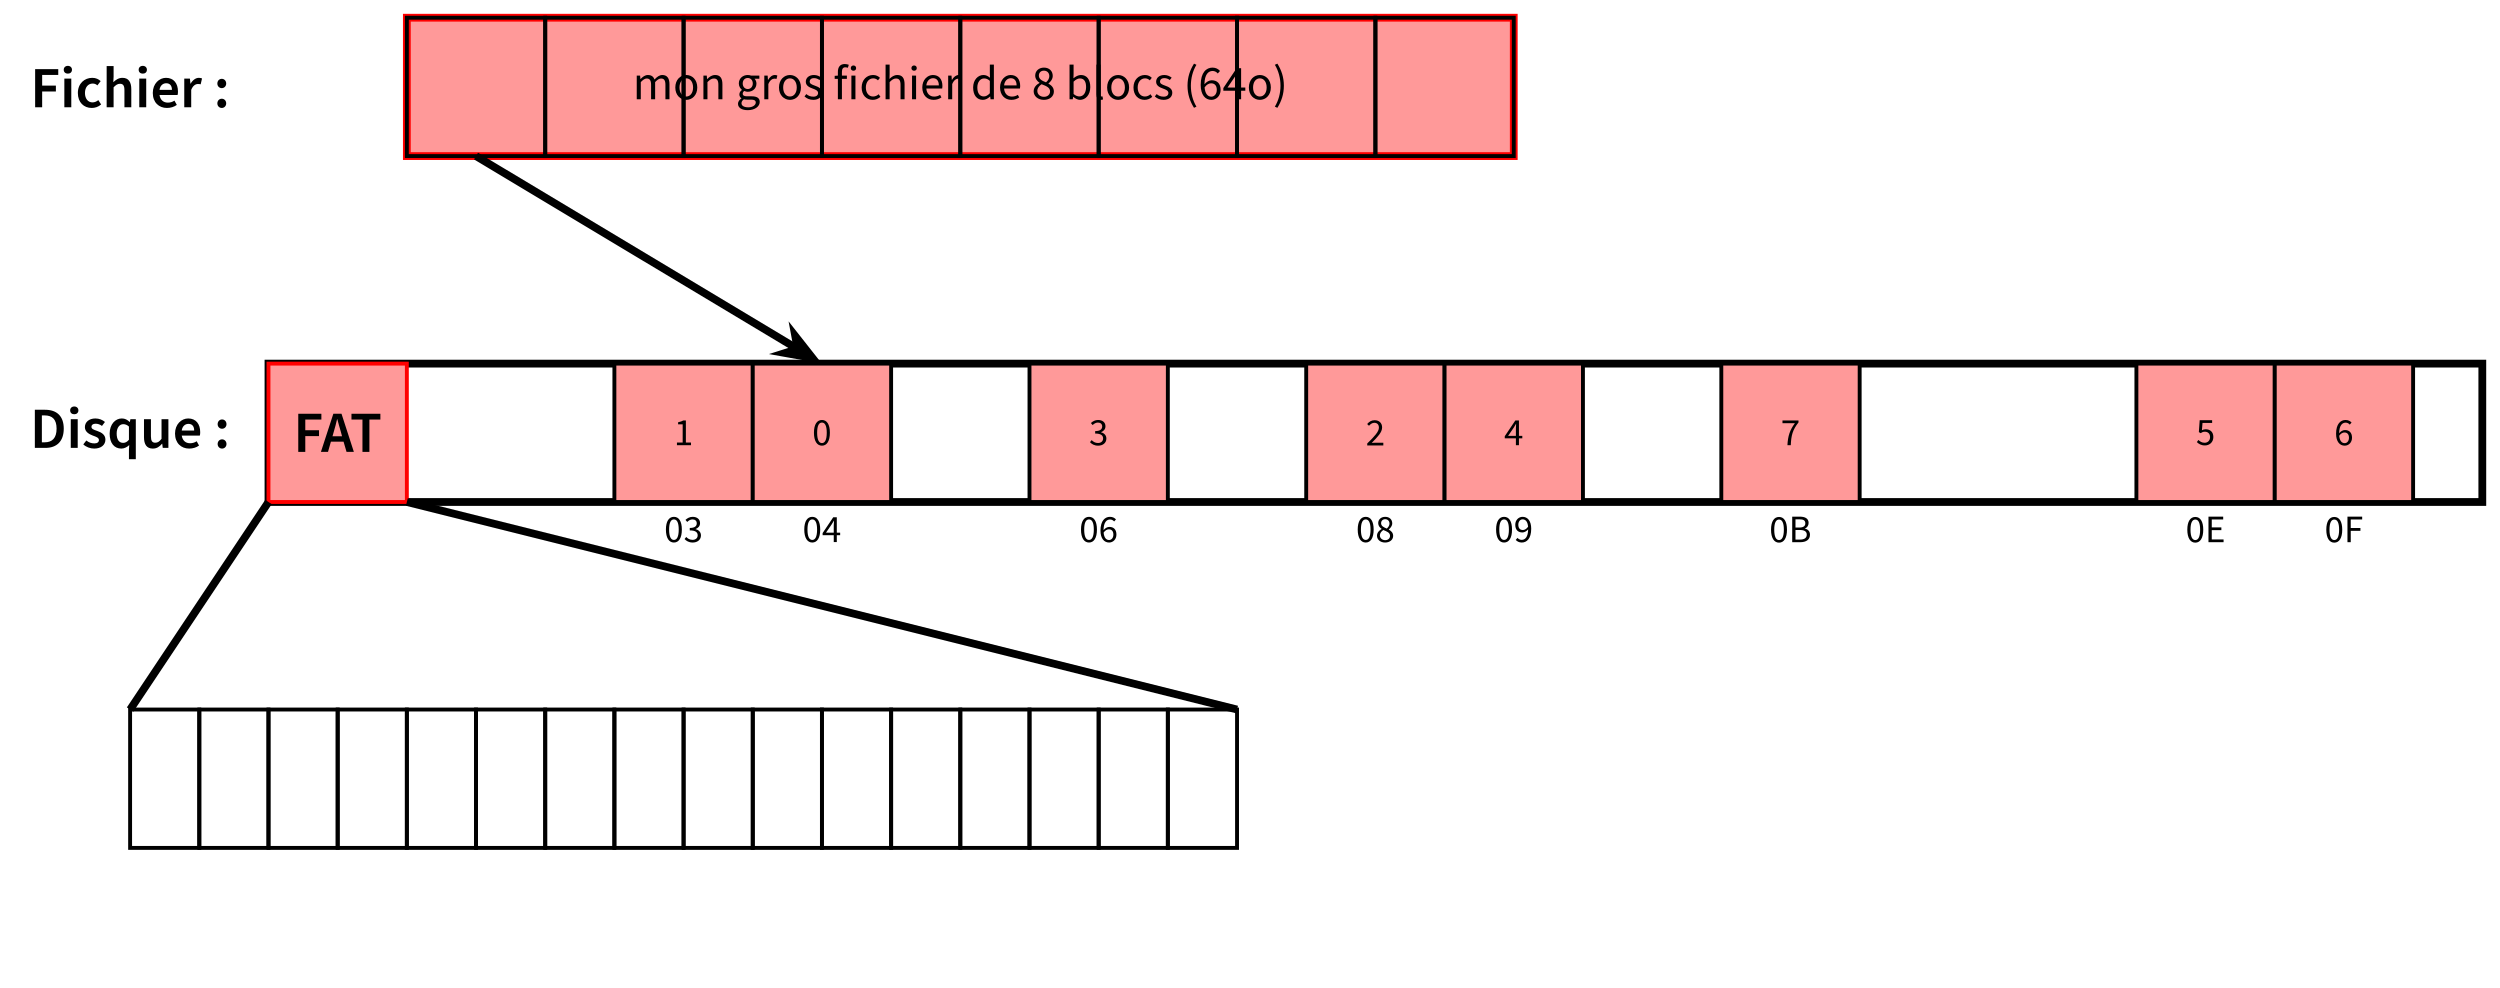 <?xml version="1.0" encoding="UTF-8"?>
<svg xmlns="http://www.w3.org/2000/svg" xmlns:xlink="http://www.w3.org/1999/xlink" width="512.179" height="202.498" viewBox="0 0 512.179 202.498">
<defs>
<g>
<g id="glyph-0-0">
<path d="M 0.984 0 L 2.422 0 L 2.422 -3.234 L 5.234 -3.234 L 5.234 -4.438 L 2.422 -4.438 L 2.422 -6.625 L 5.719 -6.625 L 5.719 -7.812 L 0.984 -7.812 Z M 0.984 0 "/>
</g>
<g id="glyph-0-1">
<path d="M 0.859 0 L 2.281 0 L 2.281 -5.875 L 0.859 -5.875 Z M 1.578 -6.891 C 2.078 -6.891 2.422 -7.203 2.422 -7.688 C 2.422 -8.156 2.078 -8.484 1.578 -8.484 C 1.078 -8.484 0.734 -8.156 0.734 -7.688 C 0.734 -7.203 1.078 -6.891 1.578 -6.891 Z M 1.578 -6.891 "/>
</g>
<g id="glyph-0-2">
<path d="M 3.328 0.141 C 4 0.141 4.688 -0.078 5.25 -0.578 L 4.672 -1.469 C 4.344 -1.188 3.938 -1 3.469 -1 C 2.562 -1 1.938 -1.766 1.938 -2.922 C 1.938 -4.094 2.578 -4.859 3.516 -4.859 C 3.891 -4.859 4.188 -4.75 4.484 -4.484 L 5.156 -5.359 C 4.734 -5.75 4.188 -6.031 3.438 -6.031 C 1.859 -6.031 0.484 -4.891 0.484 -2.922 C 0.484 -0.984 1.719 0.141 3.328 0.141 Z M 3.328 0.141 "/>
</g>
<g id="glyph-0-3">
<path d="M 0.859 0 L 2.281 0 L 2.281 -4.094 C 2.75 -4.562 3.078 -4.812 3.594 -4.812 C 4.219 -4.812 4.5 -4.453 4.5 -3.5 L 4.5 0 L 5.906 0 L 5.906 -3.688 C 5.906 -5.156 5.359 -6.031 4.094 -6.031 C 3.281 -6.031 2.703 -5.594 2.219 -5.141 L 2.281 -6.266 L 2.281 -8.438 L 0.859 -8.438 Z M 0.859 0 "/>
</g>
<g id="glyph-0-4">
<path d="M 3.375 0.141 C 4.141 0.141 4.859 -0.078 5.406 -0.484 L 4.922 -1.359 C 4.516 -1.094 4.062 -0.953 3.562 -0.953 C 2.625 -0.953 2.016 -1.531 1.859 -2.516 L 5.562 -2.516 C 5.625 -2.719 5.641 -2.938 5.641 -3.234 C 5.641 -4.875 4.781 -6.031 3.188 -6.031 C 1.812 -6.031 0.484 -4.859 0.484 -2.938 C 0.484 -0.984 1.75 0.141 3.375 0.141 Z M 1.859 -3.562 C 1.984 -4.453 2.562 -4.922 3.234 -4.922 C 4 -4.922 4.406 -4.422 4.406 -3.562 Z M 1.859 -3.562 "/>
</g>
<g id="glyph-0-5">
<path d="M 0.859 0 L 2.281 0 L 2.281 -3.562 C 2.625 -4.453 3.188 -4.766 3.656 -4.766 C 3.891 -4.766 4.047 -4.75 4.219 -4.703 L 4.5 -5.906 C 4.328 -5.969 4.141 -6.031 3.844 -6.031 C 3.219 -6.031 2.594 -5.594 2.156 -4.828 L 2.125 -4.828 L 2.016 -5.875 L 0.859 -5.875 Z M 0.859 0 "/>
</g>
<g id="glyph-0-6">
<path d="M 1.656 -3.922 C 2.172 -3.922 2.562 -4.328 2.562 -4.859 C 2.562 -5.422 2.172 -5.828 1.656 -5.828 C 1.141 -5.828 0.75 -5.422 0.75 -4.859 C 0.75 -4.328 1.141 -3.922 1.656 -3.922 Z M 1.656 0.141 C 2.172 0.141 2.562 -0.266 2.562 -0.797 C 2.562 -1.344 2.172 -1.75 1.656 -1.75 C 1.141 -1.75 0.75 -1.344 0.75 -0.797 C 0.75 -0.266 1.141 0.141 1.656 0.141 Z M 1.656 0.141 "/>
</g>
<g id="glyph-0-7">
<path d="M 0.984 0 L 3.156 0 C 5.469 0 6.906 -1.344 6.906 -3.938 C 6.906 -6.531 5.469 -7.812 3.078 -7.812 L 0.984 -7.812 Z M 2.422 -1.141 L 2.422 -6.656 L 2.984 -6.656 C 4.547 -6.656 5.438 -5.859 5.438 -3.938 C 5.438 -2.016 4.547 -1.141 2.984 -1.141 Z M 2.422 -1.141 "/>
</g>
<g id="glyph-0-8">
<path d="M 2.516 0.141 C 4 0.141 4.812 -0.672 4.812 -1.688 C 4.812 -2.703 4.016 -3.172 3.109 -3.484 C 2.359 -3.734 1.953 -3.891 1.953 -4.328 C 1.953 -4.672 2.219 -4.953 2.797 -4.953 C 3.266 -4.953 3.688 -4.812 4.109 -4.5 L 4.719 -5.312 C 4.25 -5.719 3.562 -6.031 2.766 -6.031 C 1.453 -6.031 0.609 -5.281 0.609 -4.25 C 0.609 -3.328 1.406 -2.828 2.25 -2.516 C 2.906 -2.281 3.484 -2.094 3.484 -1.609 C 3.484 -1.203 3.172 -0.922 2.562 -0.922 C 1.953 -0.922 1.422 -1.094 0.906 -1.516 L 0.281 -0.719 C 0.859 -0.172 1.703 0.141 2.516 0.141 Z M 2.516 0.141 "/>
</g>
<g id="glyph-0-9">
<path d="M 4.469 2.312 L 5.875 2.312 L 5.875 -5.875 L 4.766 -5.875 L 4.656 -5.312 L 4.609 -5.312 C 4.125 -5.781 3.656 -6.031 3 -6.031 C 1.703 -6.031 0.516 -4.859 0.516 -2.922 C 0.516 -0.984 1.453 0.141 2.922 0.141 C 3.516 0.141 4.094 -0.172 4.531 -0.578 L 4.469 0.391 Z M 3.281 -1.031 C 2.438 -1.031 1.953 -1.688 1.953 -2.953 C 1.953 -4.156 2.562 -4.859 3.297 -4.859 C 3.688 -4.859 4.078 -4.734 4.469 -4.375 L 4.469 -1.672 C 4.094 -1.219 3.719 -1.031 3.281 -1.031 Z M 3.281 -1.031 "/>
</g>
<g id="glyph-0-10">
<path d="M 2.609 0.141 C 3.422 0.141 3.984 -0.25 4.5 -0.859 L 4.531 -0.859 L 4.641 0 L 5.797 0 L 5.797 -5.875 L 4.391 -5.875 L 4.391 -1.859 C 3.953 -1.297 3.625 -1.062 3.109 -1.062 C 2.484 -1.062 2.219 -1.422 2.219 -2.375 L 2.219 -5.875 L 0.797 -5.875 L 0.797 -2.203 C 0.797 -0.719 1.344 0.141 2.609 0.141 Z M 2.609 0.141 "/>
</g>
<g id="glyph-0-11">
<path d="M 2.609 -4.141 C 2.859 -4.953 3.078 -5.844 3.281 -6.703 L 3.328 -6.703 C 3.562 -5.859 3.797 -4.953 4.047 -4.141 L 4.297 -3.203 L 2.344 -3.203 Z M -0.031 0 L 1.422 0 L 2.016 -2.094 L 4.609 -2.094 L 5.219 0 L 6.719 0 L 4.188 -7.812 L 2.516 -7.812 Z M -0.031 0 "/>
</g>
<g id="glyph-0-12">
<path d="M 2.562 0 L 3.984 0 L 3.984 -6.625 L 6.234 -6.625 L 6.234 -7.812 L 0.312 -7.812 L 0.312 -6.625 L 2.562 -6.625 Z M 2.562 0 "/>
</g>
<g id="glyph-1-0">
<path d="M 0.812 0 L 1.641 0 L 1.641 -3.516 C 2.094 -4 2.5 -4.25 2.844 -4.25 C 3.469 -4.25 3.75 -3.875 3.75 -2.953 L 3.75 0 L 4.578 0 L 4.578 -3.516 C 5.031 -4 5.406 -4.25 5.797 -4.25 C 6.406 -4.25 6.688 -3.875 6.688 -2.953 L 6.688 0 L 7.516 0 L 7.516 -3.078 C 7.516 -4.312 7.031 -4.969 6.047 -4.969 C 5.453 -4.969 4.938 -4.578 4.453 -4.047 C 4.25 -4.609 3.844 -4.969 3.094 -4.969 C 2.516 -4.969 2.031 -4.609 1.594 -4.141 L 1.562 -4.141 L 1.5 -4.844 L 0.812 -4.844 Z M 0.812 0 "/>
</g>
<g id="glyph-1-1">
<path d="M 2.703 0.125 C 3.891 0.125 4.953 -0.812 4.953 -2.406 C 4.953 -4.031 3.891 -4.969 2.703 -4.969 C 1.516 -4.969 0.453 -4.031 0.453 -2.406 C 0.453 -0.812 1.516 0.125 2.703 0.125 Z M 2.703 -0.562 C 1.875 -0.562 1.312 -1.312 1.312 -2.406 C 1.312 -3.531 1.875 -4.281 2.703 -4.281 C 3.531 -4.281 4.094 -3.531 4.094 -2.406 C 4.094 -1.312 3.531 -0.562 2.703 -0.562 Z M 2.703 -0.562 "/>
</g>
<g id="glyph-1-2">
<path d="M 0.812 0 L 1.641 0 L 1.641 -3.516 C 2.125 -4 2.469 -4.25 2.953 -4.25 C 3.594 -4.25 3.875 -3.875 3.875 -2.953 L 3.875 0 L 4.703 0 L 4.703 -3.078 C 4.703 -4.312 4.25 -4.969 3.219 -4.969 C 2.547 -4.969 2.047 -4.609 1.594 -4.141 L 1.562 -4.141 L 1.5 -4.844 L 0.812 -4.844 Z M 0.812 0 "/>
</g>
<g id="glyph-1-3">
<path d="M 2.453 2.234 C 3.953 2.234 4.906 1.453 4.906 0.547 C 4.906 -0.25 4.344 -0.609 3.203 -0.609 L 2.266 -0.609 C 1.625 -0.609 1.422 -0.828 1.422 -1.125 C 1.422 -1.391 1.562 -1.562 1.734 -1.703 C 1.953 -1.594 2.219 -1.531 2.453 -1.531 C 3.438 -1.531 4.234 -2.188 4.234 -3.219 C 4.234 -3.625 4.062 -3.984 3.844 -4.203 L 4.828 -4.203 L 4.828 -4.844 L 3.141 -4.844 C 2.953 -4.922 2.719 -4.969 2.453 -4.969 C 1.469 -4.969 0.625 -4.297 0.625 -3.234 C 0.625 -2.656 0.938 -2.188 1.25 -1.938 L 1.25 -1.891 C 1 -1.719 0.734 -1.406 0.734 -1 C 0.734 -0.625 0.922 -0.359 1.156 -0.203 L 1.156 -0.172 C 0.719 0.125 0.453 0.516 0.453 0.922 C 0.453 1.766 1.266 2.234 2.453 2.234 Z M 2.453 -2.094 C 1.891 -2.094 1.422 -2.531 1.422 -3.234 C 1.422 -3.953 1.891 -4.359 2.453 -4.359 C 3.016 -4.359 3.484 -3.938 3.484 -3.234 C 3.484 -2.531 3.016 -2.094 2.453 -2.094 Z M 2.578 1.656 C 1.688 1.656 1.172 1.328 1.172 0.812 C 1.172 0.531 1.312 0.25 1.672 0 C 1.875 0.062 2.109 0.078 2.297 0.078 L 3.125 0.078 C 3.766 0.078 4.094 0.234 4.094 0.672 C 4.094 1.172 3.484 1.656 2.578 1.656 Z M 2.578 1.656 "/>
</g>
<g id="glyph-1-4">
<path d="M 0.812 0 L 1.641 0 L 1.641 -3.109 C 1.969 -3.922 2.469 -4.219 2.875 -4.219 C 3.062 -4.219 3.172 -4.203 3.312 -4.156 L 3.484 -4.859 C 3.344 -4.938 3.188 -4.969 2.969 -4.969 C 2.438 -4.969 1.938 -4.578 1.594 -3.969 L 1.562 -3.969 L 1.5 -4.844 L 0.812 -4.844 Z M 0.812 0 "/>
</g>
<g id="glyph-1-5">
<path d="M 2.078 0.125 C 3.234 0.125 3.859 -0.531 3.859 -1.328 C 3.859 -2.203 3.125 -2.531 2.375 -2.797 C 1.766 -3.016 1.344 -3.188 1.344 -3.625 C 1.344 -3.984 1.609 -4.328 2.234 -4.328 C 2.656 -4.328 3.016 -4.188 3.344 -3.938 L 3.734 -4.422 C 3.344 -4.734 2.828 -4.969 2.219 -4.969 C 1.172 -4.969 0.547 -4.359 0.547 -3.594 C 0.547 -2.797 1.25 -2.438 1.969 -2.188 C 2.516 -1.984 3.062 -1.781 3.062 -1.281 C 3.062 -0.859 2.75 -0.531 2.109 -0.531 C 1.516 -0.531 1.078 -0.703 0.656 -1.062 L 0.281 -0.578 C 0.734 -0.141 1.375 0.125 2.078 0.125 Z M 2.078 0.125 "/>
</g>
<g id="glyph-1-6">
<path d="M 0.953 0 L 1.781 0 L 1.781 -4.172 L 2.797 -4.172 L 2.797 -4.844 L 1.781 -4.844 L 1.781 -5.609 C 1.781 -6.219 2 -6.547 2.469 -6.547 C 2.625 -6.547 2.812 -6.516 3 -6.453 L 3.188 -7.062 C 2.984 -7.141 2.672 -7.219 2.375 -7.219 C 1.406 -7.219 0.953 -6.594 0.953 -5.609 L 0.953 -4.844 L 0.297 -4.797 L 0.297 -4.172 L 0.953 -4.172 Z M 0.953 0 "/>
</g>
<g id="glyph-1-7">
<path d="M 0.812 0 L 1.641 0 L 1.641 -4.844 L 0.812 -4.844 Z M 1.234 -5.844 C 1.562 -5.844 1.781 -6.047 1.781 -6.375 C 1.781 -6.703 1.562 -6.922 1.234 -6.922 C 0.922 -6.922 0.688 -6.703 0.688 -6.375 C 0.688 -6.047 0.922 -5.844 1.234 -5.844 Z M 1.234 -5.844 "/>
</g>
<g id="glyph-1-8">
<path d="M 2.734 0.125 C 3.312 0.125 3.859 -0.094 4.297 -0.5 L 3.938 -1.031 C 3.656 -0.766 3.25 -0.562 2.797 -0.562 C 1.906 -0.562 1.312 -1.312 1.312 -2.406 C 1.312 -3.531 1.953 -4.281 2.828 -4.281 C 3.219 -4.281 3.531 -4.125 3.797 -3.875 L 4.203 -4.391 C 3.875 -4.719 3.422 -4.969 2.797 -4.969 C 1.547 -4.969 0.453 -4.031 0.453 -2.406 C 0.453 -0.812 1.453 0.125 2.734 0.125 Z M 2.734 0.125 "/>
</g>
<g id="glyph-1-9">
<path d="M 0.812 0 L 1.641 0 L 1.641 -3.516 C 2.125 -4 2.469 -4.25 2.953 -4.25 C 3.594 -4.25 3.875 -3.875 3.875 -2.953 L 3.875 0 L 4.703 0 L 4.703 -3.078 C 4.703 -4.312 4.25 -4.969 3.219 -4.969 C 2.547 -4.969 2.062 -4.609 1.609 -4.172 L 1.641 -5.156 L 1.641 -7.094 L 0.812 -7.094 Z M 0.812 0 "/>
</g>
<g id="glyph-1-10">
<path d="M 2.766 0.125 C 3.438 0.125 3.953 -0.078 4.375 -0.375 L 4.094 -0.906 C 3.75 -0.672 3.344 -0.547 2.875 -0.547 C 1.953 -0.547 1.344 -1.203 1.281 -2.203 L 4.531 -2.203 C 4.562 -2.359 4.578 -2.516 4.578 -2.688 C 4.578 -4.094 3.875 -4.969 2.625 -4.969 C 1.531 -4.969 0.453 -4 0.453 -2.422 C 0.453 -0.812 1.469 0.125 2.766 0.125 Z M 1.281 -2.844 C 1.375 -3.766 1.969 -4.312 2.656 -4.312 C 3.391 -4.312 3.844 -3.797 3.844 -2.844 Z M 1.281 -2.844 "/>
</g>
<g id="glyph-1-11">
<path d="M 2.469 0.125 C 3.047 0.125 3.562 -0.203 3.938 -0.562 L 3.969 -0.562 L 4.031 0 L 4.719 0 L 4.719 -7.094 L 3.891 -7.094 L 3.891 -5.234 L 3.922 -4.406 C 3.5 -4.75 3.125 -4.969 2.578 -4.969 C 1.469 -4.969 0.469 -3.984 0.469 -2.406 C 0.469 -0.797 1.25 0.125 2.469 0.125 Z M 2.656 -0.578 C 1.797 -0.578 1.328 -1.266 1.328 -2.422 C 1.328 -3.531 1.938 -4.266 2.719 -4.266 C 3.109 -4.266 3.484 -4.141 3.891 -3.766 L 3.891 -1.234 C 3.484 -0.797 3.094 -0.578 2.656 -0.578 Z M 2.656 -0.578 "/>
</g>
<g id="glyph-1-12">
<path d="M 2.5 0.125 C 3.734 0.125 4.547 -0.625 4.547 -1.578 C 4.547 -2.438 4 -2.875 3.438 -3.203 L 3.438 -3.25 C 3.844 -3.547 4.312 -4.109 4.312 -4.781 C 4.312 -5.766 3.625 -6.484 2.516 -6.484 C 1.5 -6.484 0.719 -5.828 0.719 -4.844 C 0.719 -4.172 1.141 -3.703 1.609 -3.375 L 1.609 -3.344 C 1 -3.016 0.406 -2.453 0.406 -1.625 C 0.406 -0.625 1.297 0.125 2.5 0.125 Z M 2.938 -3.469 C 2.172 -3.766 1.469 -4.094 1.469 -4.844 C 1.469 -5.469 1.906 -5.859 2.5 -5.859 C 3.203 -5.859 3.609 -5.359 3.609 -4.75 C 3.609 -4.281 3.375 -3.844 2.938 -3.469 Z M 2.516 -0.5 C 1.734 -0.5 1.156 -1 1.156 -1.703 C 1.156 -2.281 1.531 -2.75 2.031 -3.078 C 2.953 -2.719 3.766 -2.422 3.766 -1.609 C 3.766 -0.953 3.25 -0.5 2.516 -0.5 Z M 2.516 -0.5 "/>
</g>
<g id="glyph-1-13">
<path d="M 2.953 0.125 C 4.062 0.125 5.062 -0.844 5.062 -2.5 C 5.062 -4 4.391 -4.969 3.141 -4.969 C 2.609 -4.969 2.062 -4.672 1.609 -4.297 L 1.641 -5.156 L 1.641 -7.094 L 0.812 -7.094 L 0.812 0 L 1.469 0 L 1.562 -0.5 L 1.578 -0.5 C 2.016 -0.109 2.516 0.125 2.953 0.125 Z M 2.828 -0.578 C 2.5 -0.578 2.062 -0.703 1.641 -1.078 L 1.641 -3.609 C 2.109 -4.047 2.516 -4.266 2.938 -4.266 C 3.844 -4.266 4.203 -3.562 4.203 -2.5 C 4.203 -1.297 3.625 -0.578 2.828 -0.578 Z M 2.828 -0.578 "/>
</g>
<g id="glyph-1-14">
<path d="M 1.688 0.125 C 1.891 0.125 2.047 0.094 2.156 0.031 L 2.047 -0.594 C 1.969 -0.562 1.938 -0.562 1.891 -0.562 C 1.75 -0.562 1.641 -0.656 1.641 -0.922 L 1.641 -7.094 L 0.812 -7.094 L 0.812 -0.984 C 0.812 -0.281 1.062 0.125 1.688 0.125 Z M 1.688 0.125 "/>
</g>
<g id="glyph-1-15">
<path d="M 2.141 1.75 L 2.641 1.516 C 1.875 0.25 1.5 -1.25 1.5 -2.766 C 1.5 -4.281 1.875 -5.797 2.641 -7.062 L 2.141 -7.297 C 1.312 -5.969 0.812 -4.531 0.812 -2.766 C 0.812 -1.016 1.312 0.422 2.141 1.75 Z M 2.141 1.75 "/>
</g>
<g id="glyph-1-16">
<path d="M 2.609 -3.266 C 3.391 -3.266 3.781 -2.75 3.781 -1.922 C 3.781 -1.094 3.297 -0.531 2.672 -0.531 C 1.875 -0.531 1.391 -1.188 1.281 -2.422 C 1.672 -3.016 2.188 -3.266 2.609 -3.266 Z M 2.672 0.125 C 3.703 0.125 4.562 -0.703 4.562 -1.922 C 4.562 -3.234 3.844 -3.891 2.734 -3.891 C 2.219 -3.891 1.656 -3.562 1.25 -3.078 C 1.281 -5.094 2.047 -5.797 2.938 -5.797 C 3.328 -5.797 3.734 -5.594 3.984 -5.281 L 4.438 -5.797 C 4.094 -6.188 3.594 -6.484 2.906 -6.484 C 1.641 -6.484 0.484 -5.5 0.484 -2.938 C 0.484 -0.891 1.422 0.125 2.672 0.125 Z M 2.672 0.125 "/>
</g>
<g id="glyph-1-17">
<path d="M 1.031 -2.406 L 2.516 -4.578 C 2.703 -4.891 2.875 -5.172 3.047 -5.469 L 3.078 -5.469 C 3.062 -5.141 3.031 -4.578 3.031 -4.25 L 3.031 -2.406 Z M 3.031 0 L 3.812 0 L 3.812 -1.75 L 4.672 -1.75 L 4.672 -2.406 L 3.812 -2.406 L 3.812 -6.359 L 2.891 -6.359 L 0.172 -2.297 L 0.172 -1.75 L 3.031 -1.75 Z M 3.031 0 "/>
</g>
<g id="glyph-1-18">
<path d="M 0.891 1.75 C 1.719 0.422 2.219 -1.016 2.219 -2.766 C 2.219 -4.531 1.719 -5.969 0.891 -7.297 L 0.375 -7.062 C 1.141 -5.797 1.531 -4.281 1.531 -2.766 C 1.531 -1.25 1.141 0.25 0.375 1.516 Z M 0.891 1.75 "/>
</g>
<g id="glyph-2-0">
<path d="M 1.984 0.094 C 3 0.094 3.609 -0.859 3.609 -2.562 C 3.609 -4.266 3 -5.172 1.984 -5.172 C 0.969 -5.172 0.344 -4.266 0.344 -2.562 C 0.344 -0.859 0.969 0.094 1.984 0.094 Z M 1.984 -0.438 C 1.391 -0.438 1 -1.062 1 -2.562 C 1 -4.047 1.391 -4.641 1.984 -4.641 C 2.578 -4.641 2.969 -4.047 2.969 -2.562 C 2.969 -1.062 2.578 -0.438 1.984 -0.438 Z M 1.984 -0.438 "/>
</g>
<g id="glyph-2-1">
<path d="M 0.625 0 L 3.5 0 L 3.5 -0.547 L 2.453 -0.547 L 2.453 -5.078 L 1.938 -5.078 C 1.672 -4.922 1.328 -4.797 0.859 -4.703 L 0.859 -4.281 L 1.797 -4.281 L 1.797 -0.547 L 0.625 -0.547 Z M 0.625 0 "/>
</g>
<g id="glyph-2-2">
<path d="M 0.312 0 L 3.609 0 L 3.609 -0.562 L 2.078 -0.562 C 1.812 -0.562 1.5 -0.547 1.234 -0.531 C 2.469 -1.781 3.359 -2.703 3.359 -3.688 C 3.359 -4.578 2.766 -5.172 1.828 -5.172 C 1.172 -5.172 0.719 -4.875 0.297 -4.391 L 0.672 -4.031 C 0.953 -4.359 1.328 -4.641 1.75 -4.641 C 2.391 -4.641 2.703 -4.234 2.703 -3.656 C 2.703 -2.828 1.828 -1.891 0.312 -0.406 Z M 0.312 0 "/>
</g>
<g id="glyph-2-3">
<path d="M 1.875 0.094 C 2.812 0.094 3.562 -0.453 3.562 -1.359 C 3.562 -2.062 3.078 -2.5 2.469 -2.641 L 2.469 -2.672 C 3.016 -2.891 3.375 -3.281 3.375 -3.891 C 3.375 -4.703 2.734 -5.172 1.859 -5.172 C 1.266 -5.172 0.781 -4.906 0.391 -4.547 L 0.75 -4.125 C 1.047 -4.422 1.406 -4.641 1.828 -4.641 C 2.375 -4.641 2.703 -4.328 2.703 -3.844 C 2.703 -3.312 2.344 -2.891 1.266 -2.891 L 1.266 -2.391 C 2.484 -2.391 2.891 -1.984 2.891 -1.375 C 2.891 -0.812 2.453 -0.453 1.844 -0.453 C 1.25 -0.453 0.844 -0.734 0.547 -1.047 L 0.203 -0.625 C 0.547 -0.25 1.062 0.094 1.875 0.094 Z M 1.875 0.094 "/>
</g>
<g id="glyph-2-4">
<path d="M 0.828 -1.922 L 2.016 -3.656 C 2.156 -3.906 2.297 -4.141 2.438 -4.375 L 2.469 -4.375 C 2.453 -4.109 2.422 -3.672 2.422 -3.406 L 2.422 -1.922 Z M 2.422 0 L 3.047 0 L 3.047 -1.406 L 3.734 -1.406 L 3.734 -1.922 L 3.047 -1.922 L 3.047 -5.078 L 2.312 -5.078 L 0.141 -1.844 L 0.141 -1.406 L 2.422 -1.406 Z M 2.422 0 "/>
</g>
<g id="glyph-2-5">
<path d="M 1.859 0.094 C 2.75 0.094 3.578 -0.531 3.578 -1.625 C 3.578 -2.719 2.875 -3.219 2.016 -3.219 C 1.703 -3.219 1.469 -3.141 1.234 -3.016 L 1.359 -4.516 L 3.328 -4.516 L 3.328 -5.078 L 0.781 -5.078 L 0.609 -2.641 L 0.969 -2.422 C 1.266 -2.609 1.484 -2.719 1.828 -2.719 C 2.484 -2.719 2.906 -2.312 2.906 -1.609 C 2.906 -0.906 2.422 -0.453 1.797 -0.453 C 1.203 -0.453 0.828 -0.734 0.516 -1.031 L 0.203 -0.594 C 0.547 -0.25 1.047 0.094 1.859 0.094 Z M 1.859 0.094 "/>
</g>
<g id="glyph-2-6">
<path d="M 2.078 -2.609 C 2.703 -2.609 3.016 -2.203 3.016 -1.531 C 3.016 -0.875 2.641 -0.422 2.141 -0.422 C 1.5 -0.422 1.109 -0.953 1.016 -1.938 C 1.344 -2.422 1.75 -2.609 2.078 -2.609 Z M 2.141 0.094 C 2.953 0.094 3.641 -0.562 3.641 -1.531 C 3.641 -2.578 3.078 -3.109 2.188 -3.109 C 1.781 -3.109 1.328 -2.859 1 -2.453 C 1.031 -4.078 1.641 -4.625 2.344 -4.625 C 2.656 -4.625 2.984 -4.469 3.172 -4.219 L 3.547 -4.641 C 3.266 -4.953 2.875 -5.172 2.312 -5.172 C 1.312 -5.172 0.375 -4.391 0.375 -2.344 C 0.375 -0.719 1.141 0.094 2.141 0.094 Z M 2.141 0.094 "/>
</g>
<g id="glyph-2-7">
<path d="M 1.359 0 L 2.047 0 C 2.125 -1.984 2.406 -3.125 3.625 -4.672 L 3.625 -5.078 L 0.344 -5.078 L 0.344 -4.516 L 2.891 -4.516 C 1.859 -3.109 1.453 -1.906 1.359 0 Z M 1.359 0 "/>
</g>
<g id="glyph-2-8">
<path d="M 1.984 0.094 C 2.984 0.094 3.641 -0.5 3.641 -1.266 C 3.641 -1.938 3.203 -2.297 2.75 -2.562 L 2.75 -2.594 C 3.062 -2.844 3.453 -3.297 3.453 -3.828 C 3.453 -4.609 2.906 -5.172 2.016 -5.172 C 1.188 -5.172 0.578 -4.656 0.578 -3.875 C 0.578 -3.344 0.906 -2.969 1.281 -2.703 L 1.281 -2.672 C 0.812 -2.422 0.328 -1.953 0.328 -1.297 C 0.328 -0.5 1.031 0.094 1.984 0.094 Z M 2.344 -2.766 C 1.734 -3.016 1.172 -3.266 1.172 -3.875 C 1.172 -4.359 1.531 -4.688 2 -4.688 C 2.562 -4.688 2.891 -4.281 2.891 -3.797 C 2.891 -3.422 2.688 -3.078 2.344 -2.766 Z M 2.016 -0.391 C 1.391 -0.391 0.922 -0.812 0.922 -1.359 C 0.922 -1.828 1.234 -2.203 1.625 -2.469 C 2.359 -2.172 3 -1.938 3 -1.281 C 3 -0.75 2.594 -0.391 2.016 -0.391 Z M 2.016 -0.391 "/>
</g>
<g id="glyph-2-9">
<path d="M 0.938 -3.547 C 0.938 -4.219 1.328 -4.656 1.812 -4.656 C 2.469 -4.656 2.859 -4.125 2.938 -3.141 C 2.609 -2.672 2.203 -2.469 1.875 -2.469 C 1.25 -2.469 0.938 -2.891 0.938 -3.547 Z M 1.641 0.094 C 2.656 0.094 3.578 -0.688 3.578 -2.734 C 3.578 -4.359 2.828 -5.172 1.812 -5.172 C 1 -5.172 0.312 -4.516 0.312 -3.547 C 0.312 -2.5 0.891 -1.969 1.766 -1.969 C 2.172 -1.969 2.625 -2.219 2.953 -2.609 C 2.922 -1 2.328 -0.453 1.609 -0.453 C 1.297 -0.453 0.984 -0.609 0.766 -0.859 L 0.406 -0.438 C 0.688 -0.141 1.094 0.094 1.641 0.094 Z M 1.641 0.094 "/>
</g>
<g id="glyph-2-10">
<path d="M 0.719 0 L 2.391 0 C 3.547 0 4.359 -0.5 4.359 -1.531 C 4.359 -2.25 3.922 -2.656 3.312 -2.781 L 3.312 -2.812 C 3.797 -2.969 4.078 -3.438 4.078 -3.953 C 4.078 -4.875 3.328 -5.234 2.266 -5.234 L 0.719 -5.234 Z M 1.391 -3 L 1.391 -4.688 L 2.188 -4.688 C 3 -4.688 3.406 -4.469 3.406 -3.859 C 3.406 -3.328 3.047 -3 2.156 -3 Z M 1.391 -0.531 L 1.391 -2.5 L 2.297 -2.5 C 3.203 -2.5 3.703 -2.203 3.703 -1.547 C 3.703 -0.859 3.188 -0.531 2.297 -0.531 Z M 1.391 -0.531 "/>
</g>
<g id="glyph-2-11">
<path d="M 0.719 0 L 3.812 0 L 3.812 -0.562 L 1.391 -0.562 L 1.391 -2.469 L 3.359 -2.469 L 3.359 -3.031 L 1.391 -3.031 L 1.391 -4.656 L 3.734 -4.656 L 3.734 -5.234 L 0.719 -5.234 Z M 0.719 0 "/>
</g>
<g id="glyph-2-12">
<path d="M 0.719 0 L 1.391 0 L 1.391 -2.328 L 3.375 -2.328 L 3.375 -2.906 L 1.391 -2.906 L 1.391 -4.656 L 3.734 -4.656 L 3.734 -5.234 L 0.719 -5.234 Z M 0.719 0 "/>
</g>
</g>
</defs>
<g fill="rgb(0%, 0%, 0%)" fill-opacity="1">
<use xlink:href="#glyph-0-0" x="6.215" y="21.977"/>
<use xlink:href="#glyph-0-1" x="12.324" y="21.977"/>
<use xlink:href="#glyph-0-2" x="15.468" y="21.977"/>
<use xlink:href="#glyph-0-3" x="20.992" y="21.977"/>
<use xlink:href="#glyph-0-1" x="27.675" y="21.977"/>
<use xlink:href="#glyph-0-4" x="30.819" y="21.977"/>
<use xlink:href="#glyph-0-5" x="36.892" y="21.977"/>
</g>
<g fill="rgb(0%, 0%, 0%)" fill-opacity="1">
<use xlink:href="#glyph-0-6" x="43.778" y="21.977"/>
</g>
<path fill-rule="nonzero" fill="rgb(100%, 59.999%, 59.999%)" fill-opacity="1" stroke-width="1.594" stroke-linecap="butt" stroke-linejoin="miter" stroke="rgb(100%, 0%, 0%)" stroke-opacity="1" stroke-miterlimit="10" d="M 28.347 56.694 L 255.12 56.694 L 255.12 85.042 L 28.347 85.042 Z M 28.347 56.694 " transform="matrix(1, 0, 0, -1, 55.005, 88.671)"/>
<g fill="rgb(0%, 0%, 0%)" fill-opacity="1">
<use xlink:href="#glyph-1-0" x="129.639" y="20.335"/>
<use xlink:href="#glyph-1-1" x="137.898" y="20.335"/>
<use xlink:href="#glyph-1-2" x="143.298" y="20.335"/>
</g>
<g fill="rgb(0%, 0%, 0%)" fill-opacity="1">
<use xlink:href="#glyph-1-3" x="150.74" y="20.335"/>
<use xlink:href="#glyph-1-4" x="155.771" y="20.335"/>
</g>
<g fill="rgb(0%, 0%, 0%)" fill-opacity="1">
<use xlink:href="#glyph-1-1" x="159.138" y="20.335"/>
<use xlink:href="#glyph-1-5" x="164.538" y="20.335"/>
</g>
<g fill="rgb(0%, 0%, 0%)" fill-opacity="1">
<use xlink:href="#glyph-1-6" x="170.705" y="20.335"/>
<use xlink:href="#glyph-1-7" x="173.614" y="20.335"/>
<use xlink:href="#glyph-1-8" x="176.075" y="20.335"/>
<use xlink:href="#glyph-1-9" x="180.618" y="20.335"/>
<use xlink:href="#glyph-1-7" x="186.038" y="20.335"/>
<use xlink:href="#glyph-1-10" x="188.498" y="20.335"/>
<use xlink:href="#glyph-1-4" x="193.44" y="20.335"/>
</g>
<g fill="rgb(0%, 0%, 0%)" fill-opacity="1">
<use xlink:href="#glyph-1-11" x="198.899" y="20.335"/>
<use xlink:href="#glyph-1-10" x="204.429" y="20.335"/>
</g>
<g fill="rgb(0%, 0%, 0%)" fill-opacity="1">
<use xlink:href="#glyph-1-12" x="211.363" y="20.335"/>
</g>
<g fill="rgb(0%, 0%, 0%)" fill-opacity="1">
<use xlink:href="#glyph-1-13" x="218.306" y="20.335"/>
<use xlink:href="#glyph-1-14" x="223.826" y="20.335"/>
<use xlink:href="#glyph-1-1" x="226.366" y="20.335"/>
<use xlink:href="#glyph-1-8" x="231.766" y="20.335"/>
<use xlink:href="#glyph-1-5" x="236.309" y="20.335"/>
</g>
<g fill="rgb(0%, 0%, 0%)" fill-opacity="1">
<use xlink:href="#glyph-1-15" x="242.476" y="20.335"/>
<use xlink:href="#glyph-1-16" x="245.505" y="20.335"/>
<use xlink:href="#glyph-1-17" x="250.456" y="20.335"/>
<use xlink:href="#glyph-1-1" x="255.407" y="20.335"/>
<use xlink:href="#glyph-1-18" x="260.807" y="20.335"/>
</g>
<path fill="none" stroke-width="0.797" stroke-linecap="butt" stroke-linejoin="miter" stroke="rgb(0%, 0%, 0%)" stroke-opacity="1" stroke-miterlimit="10" d="M 56.694 56.694 L 56.694 85.042 L 28.347 85.042 L 28.347 56.694 Z M 56.694 56.694 " transform="matrix(1, 0, 0, -1, 55.005, 88.671)"/>
<path fill="none" stroke-width="0.797" stroke-linecap="butt" stroke-linejoin="miter" stroke="rgb(0%, 0%, 0%)" stroke-opacity="1" stroke-miterlimit="10" d="M 85.042 56.694 L 85.042 85.042 L 56.694 85.042 L 56.694 56.694 Z M 85.042 56.694 " transform="matrix(1, 0, 0, -1, 55.005, 88.671)"/>
<path fill="none" stroke-width="0.797" stroke-linecap="butt" stroke-linejoin="miter" stroke="rgb(0%, 0%, 0%)" stroke-opacity="1" stroke-miterlimit="10" d="M 113.386 56.694 L 113.386 85.042 L 85.042 85.042 L 85.042 56.694 Z M 113.386 56.694 " transform="matrix(1, 0, 0, -1, 55.005, 88.671)"/>
<path fill="none" stroke-width="0.797" stroke-linecap="butt" stroke-linejoin="miter" stroke="rgb(0%, 0%, 0%)" stroke-opacity="1" stroke-miterlimit="10" d="M 141.733 56.694 L 141.733 85.042 L 113.386 85.042 L 113.386 56.694 Z M 141.733 56.694 " transform="matrix(1, 0, 0, -1, 55.005, 88.671)"/>
<path fill="none" stroke-width="0.797" stroke-linecap="butt" stroke-linejoin="miter" stroke="rgb(0%, 0%, 0%)" stroke-opacity="1" stroke-miterlimit="10" d="M 170.081 56.694 L 170.081 85.042 L 141.733 85.042 L 141.733 56.694 Z M 170.081 56.694 " transform="matrix(1, 0, 0, -1, 55.005, 88.671)"/>
<path fill="none" stroke-width="0.797" stroke-linecap="butt" stroke-linejoin="miter" stroke="rgb(0%, 0%, 0%)" stroke-opacity="1" stroke-miterlimit="10" d="M 198.429 56.694 L 198.429 85.042 L 170.081 85.042 L 170.081 56.694 Z M 198.429 56.694 " transform="matrix(1, 0, 0, -1, 55.005, 88.671)"/>
<path fill="none" stroke-width="0.797" stroke-linecap="butt" stroke-linejoin="miter" stroke="rgb(0%, 0%, 0%)" stroke-opacity="1" stroke-miterlimit="10" d="M 226.776 56.694 L 226.776 85.042 L 198.429 85.042 L 198.429 56.694 Z M 226.776 56.694 " transform="matrix(1, 0, 0, -1, 55.005, 88.671)"/>
<path fill="none" stroke-width="0.797" stroke-linecap="butt" stroke-linejoin="miter" stroke="rgb(0%, 0%, 0%)" stroke-opacity="1" stroke-miterlimit="10" d="M 255.12 56.694 L 255.12 85.042 L 226.776 85.042 L 226.776 56.694 Z M 255.12 56.694 " transform="matrix(1, 0, 0, -1, 55.005, 88.671)"/>
<g fill="rgb(0%, 0%, 0%)" fill-opacity="1">
<use xlink:href="#glyph-0-7" x="6.155" y="91.761"/>
<use xlink:href="#glyph-0-1" x="13.639" y="91.761"/>
<use xlink:href="#glyph-0-8" x="16.783" y="91.761"/>
<use xlink:href="#glyph-0-9" x="21.948" y="91.761"/>
<use xlink:href="#glyph-0-10" x="28.702" y="91.761"/>
<use xlink:href="#glyph-0-4" x="35.373" y="91.761"/>
</g>
<g fill="rgb(0%, 0%, 0%)" fill-opacity="1">
<use xlink:href="#glyph-0-6" x="43.838" y="91.761"/>
</g>
<path fill="none" stroke-width="1.594" stroke-linecap="butt" stroke-linejoin="miter" stroke="rgb(0%, 0%, 0%)" stroke-opacity="1" stroke-miterlimit="10" d="M -0.001 -14.173 L -0.001 14.175 L 453.55 14.175 L 453.55 -14.173 Z M -0.001 -14.173 " transform="matrix(1, 0, 0, -1, 55.005, 88.671)"/>
<path fill-rule="nonzero" fill="rgb(100%, 59.999%, 59.999%)" fill-opacity="1" stroke-width="0.797" stroke-linecap="butt" stroke-linejoin="miter" stroke="rgb(0%, 0%, 0%)" stroke-opacity="1" stroke-miterlimit="10" d="M 70.866 14.175 L 70.866 -14.173 L 99.214 -14.173 L 99.214 14.175 Z M 70.866 14.175 " transform="matrix(1, 0, 0, -1, 55.005, 88.671)"/>
<path fill-rule="nonzero" fill="rgb(100%, 59.999%, 59.999%)" fill-opacity="1" stroke-width="0.797" stroke-linecap="butt" stroke-linejoin="miter" stroke="rgb(0%, 0%, 0%)" stroke-opacity="1" stroke-miterlimit="10" d="M 99.214 14.175 L 99.214 -14.173 L 127.561 -14.173 L 127.561 14.175 Z M 99.214 14.175 " transform="matrix(1, 0, 0, -1, 55.005, 88.671)"/>
<path fill-rule="nonzero" fill="rgb(100%, 59.999%, 59.999%)" fill-opacity="1" stroke-width="0.797" stroke-linecap="butt" stroke-linejoin="miter" stroke="rgb(0%, 0%, 0%)" stroke-opacity="1" stroke-miterlimit="10" d="M 155.909 14.175 L 155.909 -14.173 L 184.253 -14.173 L 184.253 14.175 Z M 155.909 14.175 " transform="matrix(1, 0, 0, -1, 55.005, 88.671)"/>
<path fill-rule="nonzero" fill="rgb(100%, 59.999%, 59.999%)" fill-opacity="1" stroke-width="0.797" stroke-linecap="butt" stroke-linejoin="miter" stroke="rgb(0%, 0%, 0%)" stroke-opacity="1" stroke-miterlimit="10" d="M 212.6 14.175 L 212.6 -14.173 L 240.948 -14.173 L 240.948 14.175 Z M 212.6 14.175 " transform="matrix(1, 0, 0, -1, 55.005, 88.671)"/>
<path fill-rule="nonzero" fill="rgb(100%, 59.999%, 59.999%)" fill-opacity="1" stroke-width="0.797" stroke-linecap="butt" stroke-linejoin="miter" stroke="rgb(0%, 0%, 0%)" stroke-opacity="1" stroke-miterlimit="10" d="M 240.948 14.175 L 240.948 -14.173 L 269.296 -14.173 L 269.296 14.175 Z M 240.948 14.175 " transform="matrix(1, 0, 0, -1, 55.005, 88.671)"/>
<path fill-rule="nonzero" fill="rgb(100%, 59.999%, 59.999%)" fill-opacity="1" stroke-width="0.797" stroke-linecap="butt" stroke-linejoin="miter" stroke="rgb(0%, 0%, 0%)" stroke-opacity="1" stroke-miterlimit="10" d="M 297.643 14.175 L 297.643 -14.173 L 325.987 -14.173 L 325.987 14.175 Z M 297.643 14.175 " transform="matrix(1, 0, 0, -1, 55.005, 88.671)"/>
<path fill-rule="nonzero" fill="rgb(100%, 59.999%, 59.999%)" fill-opacity="1" stroke-width="0.797" stroke-linecap="butt" stroke-linejoin="miter" stroke="rgb(0%, 0%, 0%)" stroke-opacity="1" stroke-miterlimit="10" d="M 382.683 14.175 L 382.683 -14.173 L 411.03 -14.173 L 411.03 14.175 Z M 382.683 14.175 " transform="matrix(1, 0, 0, -1, 55.005, 88.671)"/>
<path fill-rule="nonzero" fill="rgb(100%, 59.999%, 59.999%)" fill-opacity="1" stroke-width="0.797" stroke-linecap="butt" stroke-linejoin="miter" stroke="rgb(0%, 0%, 0%)" stroke-opacity="1" stroke-miterlimit="10" d="M 411.03 14.175 L 411.03 -14.173 L 439.374 -14.173 L 439.374 14.175 Z M 411.03 14.175 " transform="matrix(1, 0, 0, -1, 55.005, 88.671)"/>
<path fill="none" stroke-width="1.594" stroke-linecap="butt" stroke-linejoin="miter" stroke="rgb(0%, 0%, 0%)" stroke-opacity="1" stroke-miterlimit="10" d="M 42.518 56.694 L 108.069 17.366 " transform="matrix(1, 0, 0, -1, 55.005, 88.671)"/>
<path fill-rule="nonzero" fill="rgb(0%, 0%, 0%)" fill-opacity="1" stroke-width="1.594" stroke-linecap="butt" stroke-linejoin="miter" stroke="rgb(0%, 0%, 0%)" stroke-opacity="1" stroke-miterlimit="10" d="M 7.891 0.001 L 2.574 2.022 L 4.357 -0.001 L 2.574 -2.018 Z M 7.891 0.001 " transform="matrix(0.857, 0.514, 0.514, -0.857, 159.679, 69.269)"/>
<g fill="rgb(0%, 0%, 0%)" fill-opacity="1">
<use xlink:href="#glyph-2-0" x="166.41" y="91.213"/>
</g>
<g fill="rgb(0%, 0%, 0%)" fill-opacity="1">
<use xlink:href="#glyph-2-1" x="138.063" y="91.213"/>
</g>
<g fill="rgb(0%, 0%, 0%)" fill-opacity="1">
<use xlink:href="#glyph-2-2" x="279.796" y="91.261"/>
</g>
<g fill="rgb(0%, 0%, 0%)" fill-opacity="1">
<use xlink:href="#glyph-2-3" x="223.103" y="91.213"/>
</g>
<g fill="rgb(0%, 0%, 0%)" fill-opacity="1">
<use xlink:href="#glyph-2-4" x="308.142" y="91.213"/>
</g>
<g fill="rgb(0%, 0%, 0%)" fill-opacity="1">
<use xlink:href="#glyph-2-5" x="449.874" y="91.165"/>
</g>
<g fill="rgb(0%, 0%, 0%)" fill-opacity="1">
<use xlink:href="#glyph-2-6" x="478.221" y="91.213"/>
</g>
<g fill="rgb(0%, 0%, 0%)" fill-opacity="1">
<use xlink:href="#glyph-2-7" x="364.835" y="91.213"/>
</g>
<g fill="rgb(0%, 0%, 0%)" fill-opacity="1">
<use xlink:href="#glyph-2-0" x="136.083" y="111.056"/>
<use xlink:href="#glyph-2-3" x="140.044" y="111.056"/>
</g>
<g fill="rgb(0%, 0%, 0%)" fill-opacity="1">
<use xlink:href="#glyph-2-0" x="164.429" y="111.056"/>
<use xlink:href="#glyph-2-4" x="168.39" y="111.056"/>
</g>
<g fill="rgb(0%, 0%, 0%)" fill-opacity="1">
<use xlink:href="#glyph-2-0" x="221.122" y="111.056"/>
<use xlink:href="#glyph-2-6" x="225.083" y="111.056"/>
</g>
<g fill="rgb(0%, 0%, 0%)" fill-opacity="1">
<use xlink:href="#glyph-2-0" x="277.815" y="111.056"/>
<use xlink:href="#glyph-2-8" x="281.776" y="111.056"/>
</g>
<g fill="rgb(0%, 0%, 0%)" fill-opacity="1">
<use xlink:href="#glyph-2-0" x="306.162" y="111.056"/>
<use xlink:href="#glyph-2-9" x="310.123" y="111.056"/>
</g>
<g fill="rgb(0%, 0%, 0%)" fill-opacity="1">
<use xlink:href="#glyph-2-0" x="362.492" y="111.08"/>
<use xlink:href="#glyph-2-10" x="366.453" y="111.08"/>
</g>
<g fill="rgb(0%, 0%, 0%)" fill-opacity="1">
<use xlink:href="#glyph-2-0" x="447.774" y="111.08"/>
<use xlink:href="#glyph-2-11" x="451.735" y="111.08"/>
</g>
<g fill="rgb(0%, 0%, 0%)" fill-opacity="1">
<use xlink:href="#glyph-2-0" x="476.248" y="111.08"/>
<use xlink:href="#glyph-2-12" x="480.209" y="111.08"/>
</g>
<path fill-rule="nonzero" fill="rgb(100%, 59.999%, 59.999%)" fill-opacity="1" stroke-width="0.797" stroke-linecap="butt" stroke-linejoin="miter" stroke="rgb(100%, 0%, 0%)" stroke-opacity="1" stroke-miterlimit="10" d="M -0.001 -14.173 L 28.347 -14.173 L 28.347 14.175 L -0.001 14.175 Z M -0.001 -14.173 " transform="matrix(1, 0, 0, -1, 55.005, 88.671)"/>
<g fill="rgb(0%, 0%, 0%)" fill-opacity="1">
<use xlink:href="#glyph-0-0" x="60.122" y="92.58"/>
</g>
<g fill="rgb(0%, 0%, 0%)" fill-opacity="1">
<use xlink:href="#glyph-0-11" x="65.777" y="92.58"/>
</g>
<g fill="rgb(0%, 0%, 0%)" fill-opacity="1">
<use xlink:href="#glyph-0-12" x="71.695" y="92.58"/>
</g>
<path fill="none" stroke-width="1.594" stroke-linecap="butt" stroke-linejoin="miter" stroke="rgb(0%, 0%, 0%)" stroke-opacity="1" stroke-miterlimit="10" d="M -0.001 -14.173 L -28.349 -56.692 " transform="matrix(1, 0, 0, -1, 55.005, 88.671)"/>
<path fill="none" stroke-width="1.594" stroke-linecap="butt" stroke-linejoin="miter" stroke="rgb(0%, 0%, 0%)" stroke-opacity="1" stroke-miterlimit="10" d="M 28.347 -14.173 L 198.429 -56.692 " transform="matrix(1, 0, 0, -1, 55.005, 88.671)"/>
<path fill="none" stroke-width="0.797" stroke-linecap="butt" stroke-linejoin="miter" stroke="rgb(0%, 0%, 0%)" stroke-opacity="1" stroke-miterlimit="10" d="M -28.349 -56.692 L -28.349 -85.04 L -14.173 -85.04 L -14.173 -56.692 Z M -28.349 -56.692 " transform="matrix(1, 0, 0, -1, 55.005, 88.671)"/>
<path fill="none" stroke-width="0.797" stroke-linecap="butt" stroke-linejoin="miter" stroke="rgb(0%, 0%, 0%)" stroke-opacity="1" stroke-miterlimit="10" d="M -14.173 -56.692 L -14.173 -85.04 L -0.001 -85.04 L -0.001 -56.692 Z M -14.173 -56.692 " transform="matrix(1, 0, 0, -1, 55.005, 88.671)"/>
<path fill="none" stroke-width="0.797" stroke-linecap="butt" stroke-linejoin="miter" stroke="rgb(0%, 0%, 0%)" stroke-opacity="1" stroke-miterlimit="10" d="M -0.001 -56.692 L -0.001 -85.04 L 14.175 -85.04 L 14.175 -56.692 Z M -0.001 -56.692 " transform="matrix(1, 0, 0, -1, 55.005, 88.671)"/>
<path fill="none" stroke-width="0.797" stroke-linecap="butt" stroke-linejoin="miter" stroke="rgb(0%, 0%, 0%)" stroke-opacity="1" stroke-miterlimit="10" d="M 14.175 -56.692 L 14.175 -85.04 L 28.347 -85.04 L 28.347 -56.692 Z M 14.175 -56.692 " transform="matrix(1, 0, 0, -1, 55.005, 88.671)"/>
<path fill="none" stroke-width="0.797" stroke-linecap="butt" stroke-linejoin="miter" stroke="rgb(0%, 0%, 0%)" stroke-opacity="1" stroke-miterlimit="10" d="M 28.347 -56.692 L 28.347 -85.04 L 42.518 -85.04 L 42.518 -56.692 Z M 28.347 -56.692 " transform="matrix(1, 0, 0, -1, 55.005, 88.671)"/>
<path fill="none" stroke-width="0.797" stroke-linecap="butt" stroke-linejoin="miter" stroke="rgb(0%, 0%, 0%)" stroke-opacity="1" stroke-miterlimit="10" d="M 42.518 -56.692 L 42.518 -85.04 L 56.694 -85.04 L 56.694 -56.692 Z M 42.518 -56.692 " transform="matrix(1, 0, 0, -1, 55.005, 88.671)"/>
<path fill="none" stroke-width="0.797" stroke-linecap="butt" stroke-linejoin="miter" stroke="rgb(0%, 0%, 0%)" stroke-opacity="1" stroke-miterlimit="10" d="M 56.694 -56.692 L 56.694 -85.04 L 70.866 -85.04 L 70.866 -56.692 Z M 56.694 -56.692 " transform="matrix(1, 0, 0, -1, 55.005, 88.671)"/>
<path fill="none" stroke-width="0.797" stroke-linecap="butt" stroke-linejoin="miter" stroke="rgb(0%, 0%, 0%)" stroke-opacity="1" stroke-miterlimit="10" d="M 70.866 -56.692 L 70.866 -85.04 L 85.042 -85.04 L 85.042 -56.692 Z M 70.866 -56.692 " transform="matrix(1, 0, 0, -1, 55.005, 88.671)"/>
<path fill="none" stroke-width="0.797" stroke-linecap="butt" stroke-linejoin="miter" stroke="rgb(0%, 0%, 0%)" stroke-opacity="1" stroke-miterlimit="10" d="M 85.042 -56.692 L 85.042 -85.04 L 99.214 -85.04 L 99.214 -56.692 Z M 85.042 -56.692 " transform="matrix(1, 0, 0, -1, 55.005, 88.671)"/>
<path fill="none" stroke-width="0.797" stroke-linecap="butt" stroke-linejoin="miter" stroke="rgb(0%, 0%, 0%)" stroke-opacity="1" stroke-miterlimit="10" d="M 99.214 -56.692 L 99.214 -85.04 L 113.386 -85.04 L 113.386 -56.692 Z M 99.214 -56.692 " transform="matrix(1, 0, 0, -1, 55.005, 88.671)"/>
<path fill="none" stroke-width="0.797" stroke-linecap="butt" stroke-linejoin="miter" stroke="rgb(0%, 0%, 0%)" stroke-opacity="1" stroke-miterlimit="10" d="M 113.386 -56.692 L 113.386 -85.04 L 127.561 -85.04 L 127.561 -56.692 Z M 113.386 -56.692 " transform="matrix(1, 0, 0, -1, 55.005, 88.671)"/>
<path fill="none" stroke-width="0.797" stroke-linecap="butt" stroke-linejoin="miter" stroke="rgb(0%, 0%, 0%)" stroke-opacity="1" stroke-miterlimit="10" d="M 127.561 -56.692 L 127.561 -85.04 L 141.733 -85.04 L 141.733 -56.692 Z M 127.561 -56.692 " transform="matrix(1, 0, 0, -1, 55.005, 88.671)"/>
<path fill="none" stroke-width="0.797" stroke-linecap="butt" stroke-linejoin="miter" stroke="rgb(0%, 0%, 0%)" stroke-opacity="1" stroke-miterlimit="10" d="M 141.733 -56.692 L 141.733 -85.04 L 155.909 -85.04 L 155.909 -56.692 Z M 141.733 -56.692 " transform="matrix(1, 0, 0, -1, 55.005, 88.671)"/>
<path fill="none" stroke-width="0.797" stroke-linecap="butt" stroke-linejoin="miter" stroke="rgb(0%, 0%, 0%)" stroke-opacity="1" stroke-miterlimit="10" d="M 155.909 -56.692 L 155.909 -85.04 L 170.081 -85.04 L 170.081 -56.692 Z M 155.909 -56.692 " transform="matrix(1, 0, 0, -1, 55.005, 88.671)"/>
<path fill="none" stroke-width="0.797" stroke-linecap="butt" stroke-linejoin="miter" stroke="rgb(0%, 0%, 0%)" stroke-opacity="1" stroke-miterlimit="10" d="M 170.081 -56.692 L 170.081 -85.04 L 184.253 -85.04 L 184.253 -56.692 Z M 170.081 -56.692 " transform="matrix(1, 0, 0, -1, 55.005, 88.671)"/>
<path fill="none" stroke-width="0.797" stroke-linecap="butt" stroke-linejoin="miter" stroke="rgb(0%, 0%, 0%)" stroke-opacity="1" stroke-miterlimit="10" d="M 184.253 -56.692 L 184.253 -85.04 L 198.429 -85.04 L 198.429 -56.692 Z M 184.253 -56.692 " transform="matrix(1, 0, 0, -1, 55.005, 88.671)"/>
</svg>
